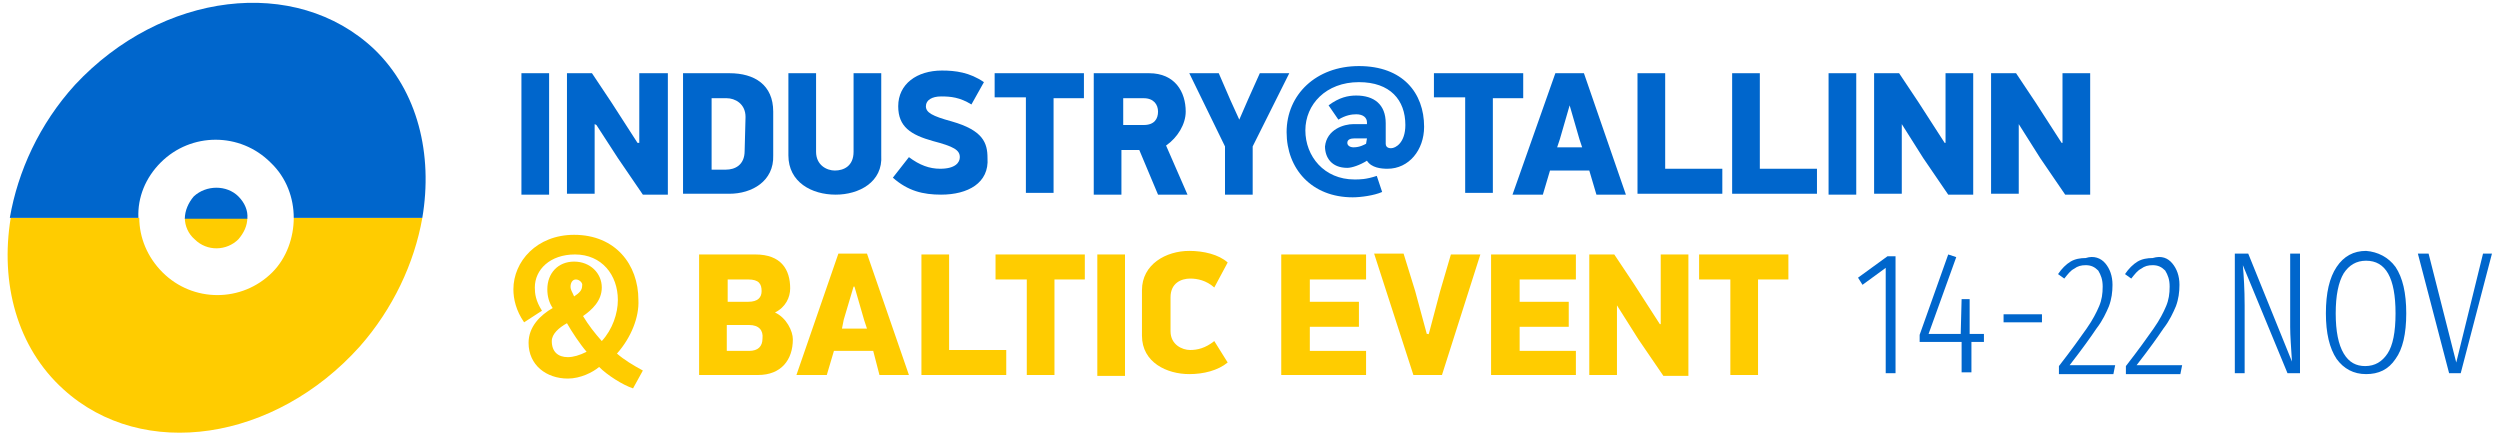 <?xml version="1.0" encoding="utf-8"?>
<!-- Generator: Adobe Illustrator 27.2.0, SVG Export Plug-In . SVG Version: 6.00 Build 0)  -->
<svg version="1.1" id="Layer_1" xmlns="http://www.w3.org/2000/svg" xmlns:xlink="http://www.w3.org/1999/xlink" x="0px" y="0px"
	 viewBox="0 0 280 48.8" style="enable-background:new 0 0 280 48.8;" xml:space="preserve">
<style type="text/css">
	.st0{fill:#0066CC;}
	.st1{fill:#FFCC00;}
</style>
<g>
	<path class="st0" d="M61.5,8.2v13.6h-3.1V8.2H61.5z"/>
	<path class="st0" d="M66.6,13.9v7.8h-3.1V8.2h2.8l2.2,3.3l2.9,4.5h0.2V8.2h3.2v13.6H72l-2.8-4.1L66.8,14L66.6,13.9
		C66.6,14,66.6,13.9,66.6,13.9z"/>
	<path class="st0" d="M81.7,21.7h-5.2V8.2h5.2c2.8,0,4.9,1.3,4.9,4.3v4.9C86.7,20.3,84.2,21.7,81.7,21.7z M83.5,13.1
		c0-1.5-1.2-2.1-2.1-2.1h-1.7v8h1.6c1,0,2.1-0.5,2.1-2.1L83.5,13.1L83.5,13.1z"/>
	<path class="st0" d="M93.6,21.8c-2.7,0-5.3-1.4-5.3-4.4V8.2h3.1V17c0,1.5,1.2,2.1,2.1,2.1c1,0,2.1-0.5,2.1-2.1V8.2h3.1v9.2
		C98.9,20.4,96.2,21.8,93.6,21.8z"/>
	<path class="st0" d="M105.4,21.8c-2,0-3.7-0.4-5.4-1.9l1.8-2.3c1.2,0.9,2.3,1.3,3.5,1.3c1.7,0,2.2-0.7,2.2-1.3c0-0.8-0.7-1.2-3-1.8
		c-2.5-0.7-3.9-1.6-3.9-3.9c0-2.5,2.1-4,4.9-4c1.5,0,3.1,0.2,4.7,1.3l-1.4,2.5c-1.3-0.8-2.3-0.9-3.4-0.9c-1,0-1.7,0.4-1.7,1.1
		c0,0.7,0.7,1.1,2.9,1.7c3.5,1,4,2.4,4,4.1C110.8,20.5,108.4,21.8,105.4,21.8z"/>
	<path class="st0" d="M118,10.9v10.7h-3.1V10.9h-3.5V8.2h10V11H118V10.9z"/>
	<path class="st0" d="M128.7,8.2c2.9,0,4.1,2.1,4.1,4.3c0,1.4-0.9,2.9-2.2,3.8l2.4,5.5h-3.3l-2.1-5h-2v5h-3.1V8.2H128.7z M125.8,14
		h2.3c1.2,0,1.6-0.7,1.6-1.5s-0.5-1.5-1.6-1.5h-2.3V14z"/>
	<path class="st0" d="M138.8,13.4l1-2.3l1.3-2.9h3.3l-4.1,8.2v5.4h-3.1v-5.4l-4-8.2h3.3l1.3,3L138.8,13.4L138.8,13.4z"/>
	<path class="st0" d="M151.6,13.9h1.5v-0.2c0-0.5-0.4-0.9-1.2-0.9c-0.5,0-1.2,0.1-2,0.6l-1.1-1.6c1.2-0.9,2.2-1.1,3.1-1.1
		c2,0,3.3,1,3.3,3.1v2.3c0,0.5,0.5,0.5,0.6,0.5c0.5,0,1.6-0.6,1.6-2.6c0-2.8-1.7-4.8-5.2-4.8c-3.7,0-6,2.5-6,5.4s2.1,5.5,5.5,5.5
		c0.6,0,1.3,0,2.5-0.4l0.6,1.8c-0.9,0.4-2.4,0.6-3.3,0.6c-4.6,0-7.4-3.2-7.4-7.3c0-4.2,3.3-7.4,8.1-7.4c4.9,0,7.3,3,7.3,6.8
		c0,2.6-1.7,4.7-4.1,4.7c-0.7,0-1.8-0.1-2.3-0.9c-0.8,0.5-1.7,0.8-2.2,0.8c-1.8,0-2.5-1.2-2.5-2.4C148.6,14.5,150.5,13.9,151.6,13.9
		z M153.1,15.5h-1.4c-0.4,0-0.8,0.1-0.8,0.5c0,0.3,0.3,0.5,0.7,0.5c0.7,0,1.2-0.3,1.4-0.4L153.1,15.5L153.1,15.5z"/>
	<path class="st0" d="M167.2,10.9v10.7h-3.1V10.9h-3.5V8.2h10V11h-3.4V10.9z"/>
	<path class="st0" d="M178,19.1h-4.4l-0.8,2.7h-3.4l4.8-13.6h3.2l4.7,13.6h-3.3L178,19.1z M174.4,16.5h2.8l-0.3-0.9l-1.1-3.8l0,0
		l-1.1,3.8L174.4,16.5z"/>
	<path class="st0" d="M183.4,21.7V8.2h3.1v10.7h6.4v2.8L183.4,21.7L183.4,21.7z"/>
	<path class="st0" d="M194,21.7V8.2h3.1v10.7h6.4v2.8L194,21.7L194,21.7z"/>
	<path class="st0" d="M207.9,8.2v13.6h-3.1V8.2H207.9z"/>
	<path class="st0" d="M213,13.9v7.8h-3.1V8.2h2.8l2.2,3.3l2.9,4.5h0.1V8.2h3.1v13.6h-2.8l-2.8-4.1L213,13.9L213,13.9L213,13.9z"/>
	<path class="st0" d="M226.1,13.9v7.8H223V8.2h2.8l2.2,3.3l2.9,4.5h0.1V8.2h3.1v13.6h-2.8l-2.8-4.1L226.1,13.9L226.1,13.9
		L226.1,13.9z"/>
	<path class="st1" d="M69.1,39.6c0.8,0.7,1.8,1.3,2.9,1.9l-1.1,2c-1.2-0.4-2.9-1.5-3.8-2.4c-0.7,0.6-2.1,1.3-3.5,1.3
		c-2.4,0-4.4-1.5-4.4-4c0-1.8,1.3-3.1,2.7-3.9c-0.4-0.6-0.6-1.3-0.6-2.1c0-1.8,1.2-3.1,3-3.1c1.8,0,3.1,1.3,3.1,2.9
		c0,1.5-1.1,2.5-2.1,3.2c0.6,1,1.3,1.9,2.1,2.8c1.2-1.3,1.8-3.1,1.8-4.6c0-2.8-1.8-5.1-4.8-5.1c-2.8,0-4.5,1.7-4.5,3.7
		c0,0.7,0.1,1.5,0.8,2.6l-2,1.3c-0.9-1.3-1.2-2.6-1.2-3.7c0-3.1,2.6-6.1,6.8-6.1c4.6,0,7.2,3.3,7.2,7.3
		C71.6,35.5,70.7,37.8,69.1,39.6z M63.5,36.2c-0.9,0.5-1.7,1.2-1.7,2c0,1.2,0.7,1.8,1.8,1.8c0.6,0,1.3-0.2,2.1-0.6
		C65,38.6,64,37.1,63.5,36.2z M64.5,31.3c-0.4,0-0.6,0.4-0.6,0.8c0,0.4,0.2,0.6,0.4,1.1c0.6-0.4,0.9-0.7,0.9-1.2
		C65.3,31.7,64.9,31.3,64.5,31.3z"/>
	<path class="st1" d="M84.9,42h-6.6V28.5h6.3c2.9,0,3.9,1.7,3.9,3.8c0,1-0.5,2.1-1.7,2.7c1.3,0.6,2,2.1,2,3
		C88.8,40.3,87.5,42,84.9,42z M83.8,31.3h-2.3v2.5h2.3c1.1,0,1.5-0.5,1.5-1.2C85.3,31.8,85,31.3,83.8,31.3z M83.9,36.4h-2.5v2.9h2.5
		c1,0,1.5-0.5,1.5-1.4C85.5,37,85,36.4,83.9,36.4z"/>
	<path class="st1" d="M97.8,39.3h-4.4L92.6,42h-3.4l4.7-13.6h3.2l4.7,13.6h-3.3L97.8,39.3z M94.3,36.8h2.8l-0.3-0.9l-1.1-3.8h-0.1
		l-1.1,3.7L94.3,36.8z"/>
	<path class="st1" d="M103.2,42V28.5h3.1v10.7h6.4V42H103.2z"/>
	<path class="st1" d="M118.1,31.3V42H115V31.3h-3.5v-2.8h10v2.8H118.1z"/>
	<path class="st1" d="M126,28.5v13.6h-3.1V28.5H126z"/>
	<path class="st1" d="M136,32.2c-0.9-0.8-1.9-1-2.7-1c-1,0-2.2,0.5-2.2,2.1v3.8c0,1.5,1.3,2.1,2.2,2.1c0.8,0,1.7-0.2,2.7-1l1.5,2.4
		c-1.1,0.9-2.7,1.3-4.3,1.3c-2.5,0-5.3-1.3-5.3-4.3v-5.1c0-2.9,2.7-4.4,5.3-4.4c1.6,0,3.3,0.4,4.3,1.3L136,32.2z"/>
	<path class="st1" d="M143.5,28.5h9.5v2.8h-6.3v2.5h5.5v2.8h-5.5v2.7h6.3V42h-9.5V28.5z"/>
	<path class="st1" d="M160,37.5l1.3-4.9l1.2-4.1h3.3L161.5,42h-3.2l-4.4-13.6h3.3l1.3,4.2l1.3,4.8h0.2V37.5z"/>
	<path class="st1" d="M167,28.5h9.5v2.8h-6.3v2.5h5.5v2.8h-5.5v2.7h6.3V42H167V28.5z"/>
	<path class="st1" d="M181.1,34.2V42H178V28.5h2.8l2.2,3.3l2.9,4.5h0.1v-7.8h3.1v13.6h-2.8l-2.8-4.1L181.1,34.2L181.1,34.2
		L181.1,34.2z"/>
	<path class="st1" d="M196.9,31.3V42h-3.1V31.3h-3.5v-2.8h10v2.8H196.9z"/>
	<g>
		<g id="XMLID_00000018238116009917024300000018175453015894901125_">
			<path class="st1" d="M32.9,24.4h14.4c-0.9,5.1-3.3,10.2-7,14.4C30.8,49.4,16,51.7,7.1,43.6C1.9,38.9,0,31.7,1.2,24.4h14.4
				c0,2.2,0.9,4.4,2.6,6.1c3.4,3.4,8.9,3.4,12.3,0C32.1,28.9,32.9,26.6,32.9,24.4z"/>
			<path class="st1" d="M20.7,24.4h7c0,0.9-0.4,1.7-1,2.4c-1.3,1.3-3.5,1.4-4.9,0C21.1,26.2,20.7,25.3,20.7,24.4z"/>
		</g>
		<g id="XMLID_00000172436888910342890510000010745209830598214540_">
			<path class="st0" d="M41.9,5.5c4.9,4.7,6.6,11.8,5.4,18.9H32.9c0-2.2-0.8-4.5-2.6-6.2c-3.4-3.4-8.9-3.4-12.3,0
				c-1.7,1.7-2.6,3.9-2.5,6.2H1.1C2,19.2,4.4,13.9,8.4,9.5C18.1-0.9,33.1-2.8,41.9,5.5z"/>
			<path class="st0" d="M26.7,22c0.7,0.7,1.1,1.6,1,2.5h-7c0-0.9,0.4-1.8,1-2.5C23.1,20.7,25.4,20.7,26.7,22z"/>
		</g>
	</g>
	<path class="st0" d="M224.4,36.1v-0.9h4.3v0.9H224.4z"/>
	<path class="st0" d="M235.8,29.5c0.5,0.6,0.8,1.4,0.8,2.4c0,0.8-0.1,1.6-0.4,2.4c-0.3,0.7-0.7,1.6-1.4,2.5c-0.6,0.9-1.6,2.3-3,4.1
		h5.1l-0.2,1h-6.1V41c1.4-1.8,2.4-3.2,3.1-4.2c0.7-1,1.1-1.8,1.4-2.5c0.3-0.7,0.4-1.4,0.4-2.2s-0.2-1.3-0.5-1.8
		c-0.4-0.4-0.8-0.6-1.4-0.6c-0.5,0-0.9,0.1-1.3,0.4c-0.4,0.2-0.7,0.6-1.1,1.1l-0.7-0.5c0.4-0.6,0.9-1.1,1.4-1.4s1.1-0.4,1.7-0.4
		C234.5,28.6,235.3,28.9,235.8,29.5z"/>
	<path class="st0" d="M243.3,29.5c0.5,0.6,0.8,1.4,0.8,2.4c0,0.8-0.1,1.6-0.4,2.4c-0.3,0.7-0.7,1.6-1.4,2.5c-0.6,0.9-1.6,2.3-3,4.1
		h5.1l-0.2,1h-6.1V41c1.4-1.8,2.4-3.2,3.1-4.2c0.7-1,1.1-1.8,1.4-2.5c0.3-0.7,0.4-1.4,0.4-2.2s-0.2-1.3-0.5-1.8
		c-0.4-0.4-0.8-0.6-1.4-0.6c-0.5,0-0.9,0.1-1.3,0.4c-0.4,0.2-0.7,0.6-1.1,1.1l-0.7-0.5c0.4-0.6,0.9-1.1,1.4-1.4s1.1-0.4,1.7-0.4
		C242.1,28.6,242.8,28.9,243.3,29.5z"/>
	<path class="st0" d="M257.7,41.8h-1.5l-5-12.1c0.1,1.2,0.2,2.7,0.2,4.5v7.6h-1.1V28.4h1.5l4.9,12.1c-0.1-1.6-0.2-2.9-0.2-3.9v-8.2
		h1.1v13.4C257.6,41.8,257.7,41.8,257.7,41.8z"/>
	<path class="st0" d="M268.3,29.9c0.8,1.2,1.2,2.9,1.2,5.2s-0.4,4-1.2,5.1c-0.8,1.2-1.9,1.7-3.3,1.7s-2.5-0.6-3.3-1.7
		c-0.8-1.2-1.2-2.9-1.2-5.1c0-2.3,0.4-4,1.2-5.2c0.8-1.2,1.9-1.8,3.3-1.8C266.3,28.2,267.5,28.8,268.3,29.9z M262.5,30.6
		c-0.6,1-0.9,2.5-0.9,4.5s0.3,3.5,0.9,4.5s1.4,1.4,2.4,1.4c1.1,0,1.9-0.5,2.5-1.4s0.9-2.4,0.9-4.5c0-4-1.1-5.9-3.3-5.9
		C263.9,29.2,263.1,29.7,262.5,30.6z"/>
	<path class="st0" d="M279.1,28.4l-3.5,13.4h-1.3l-3.5-13.4h1.2l3.1,12.2l3-12.2C278.1,28.4,279.1,28.4,279.1,28.4z"/>
	<g>
		<path class="st0" d="M212.3,28.7v13.1h-1.1V30l-2.6,1.9l-0.5-0.8l3.3-2.4H212.3z"/>
		<path class="st0" d="M222.2,37.4v0.9h-1.4v3.4h-1.1v-3.4H215v-0.8l3.2-9l0.9,0.3l-3.1,8.6h3.6l0.1-3.9h0.9v3.9H222.2z"/>
	</g>
</g>
</svg>
